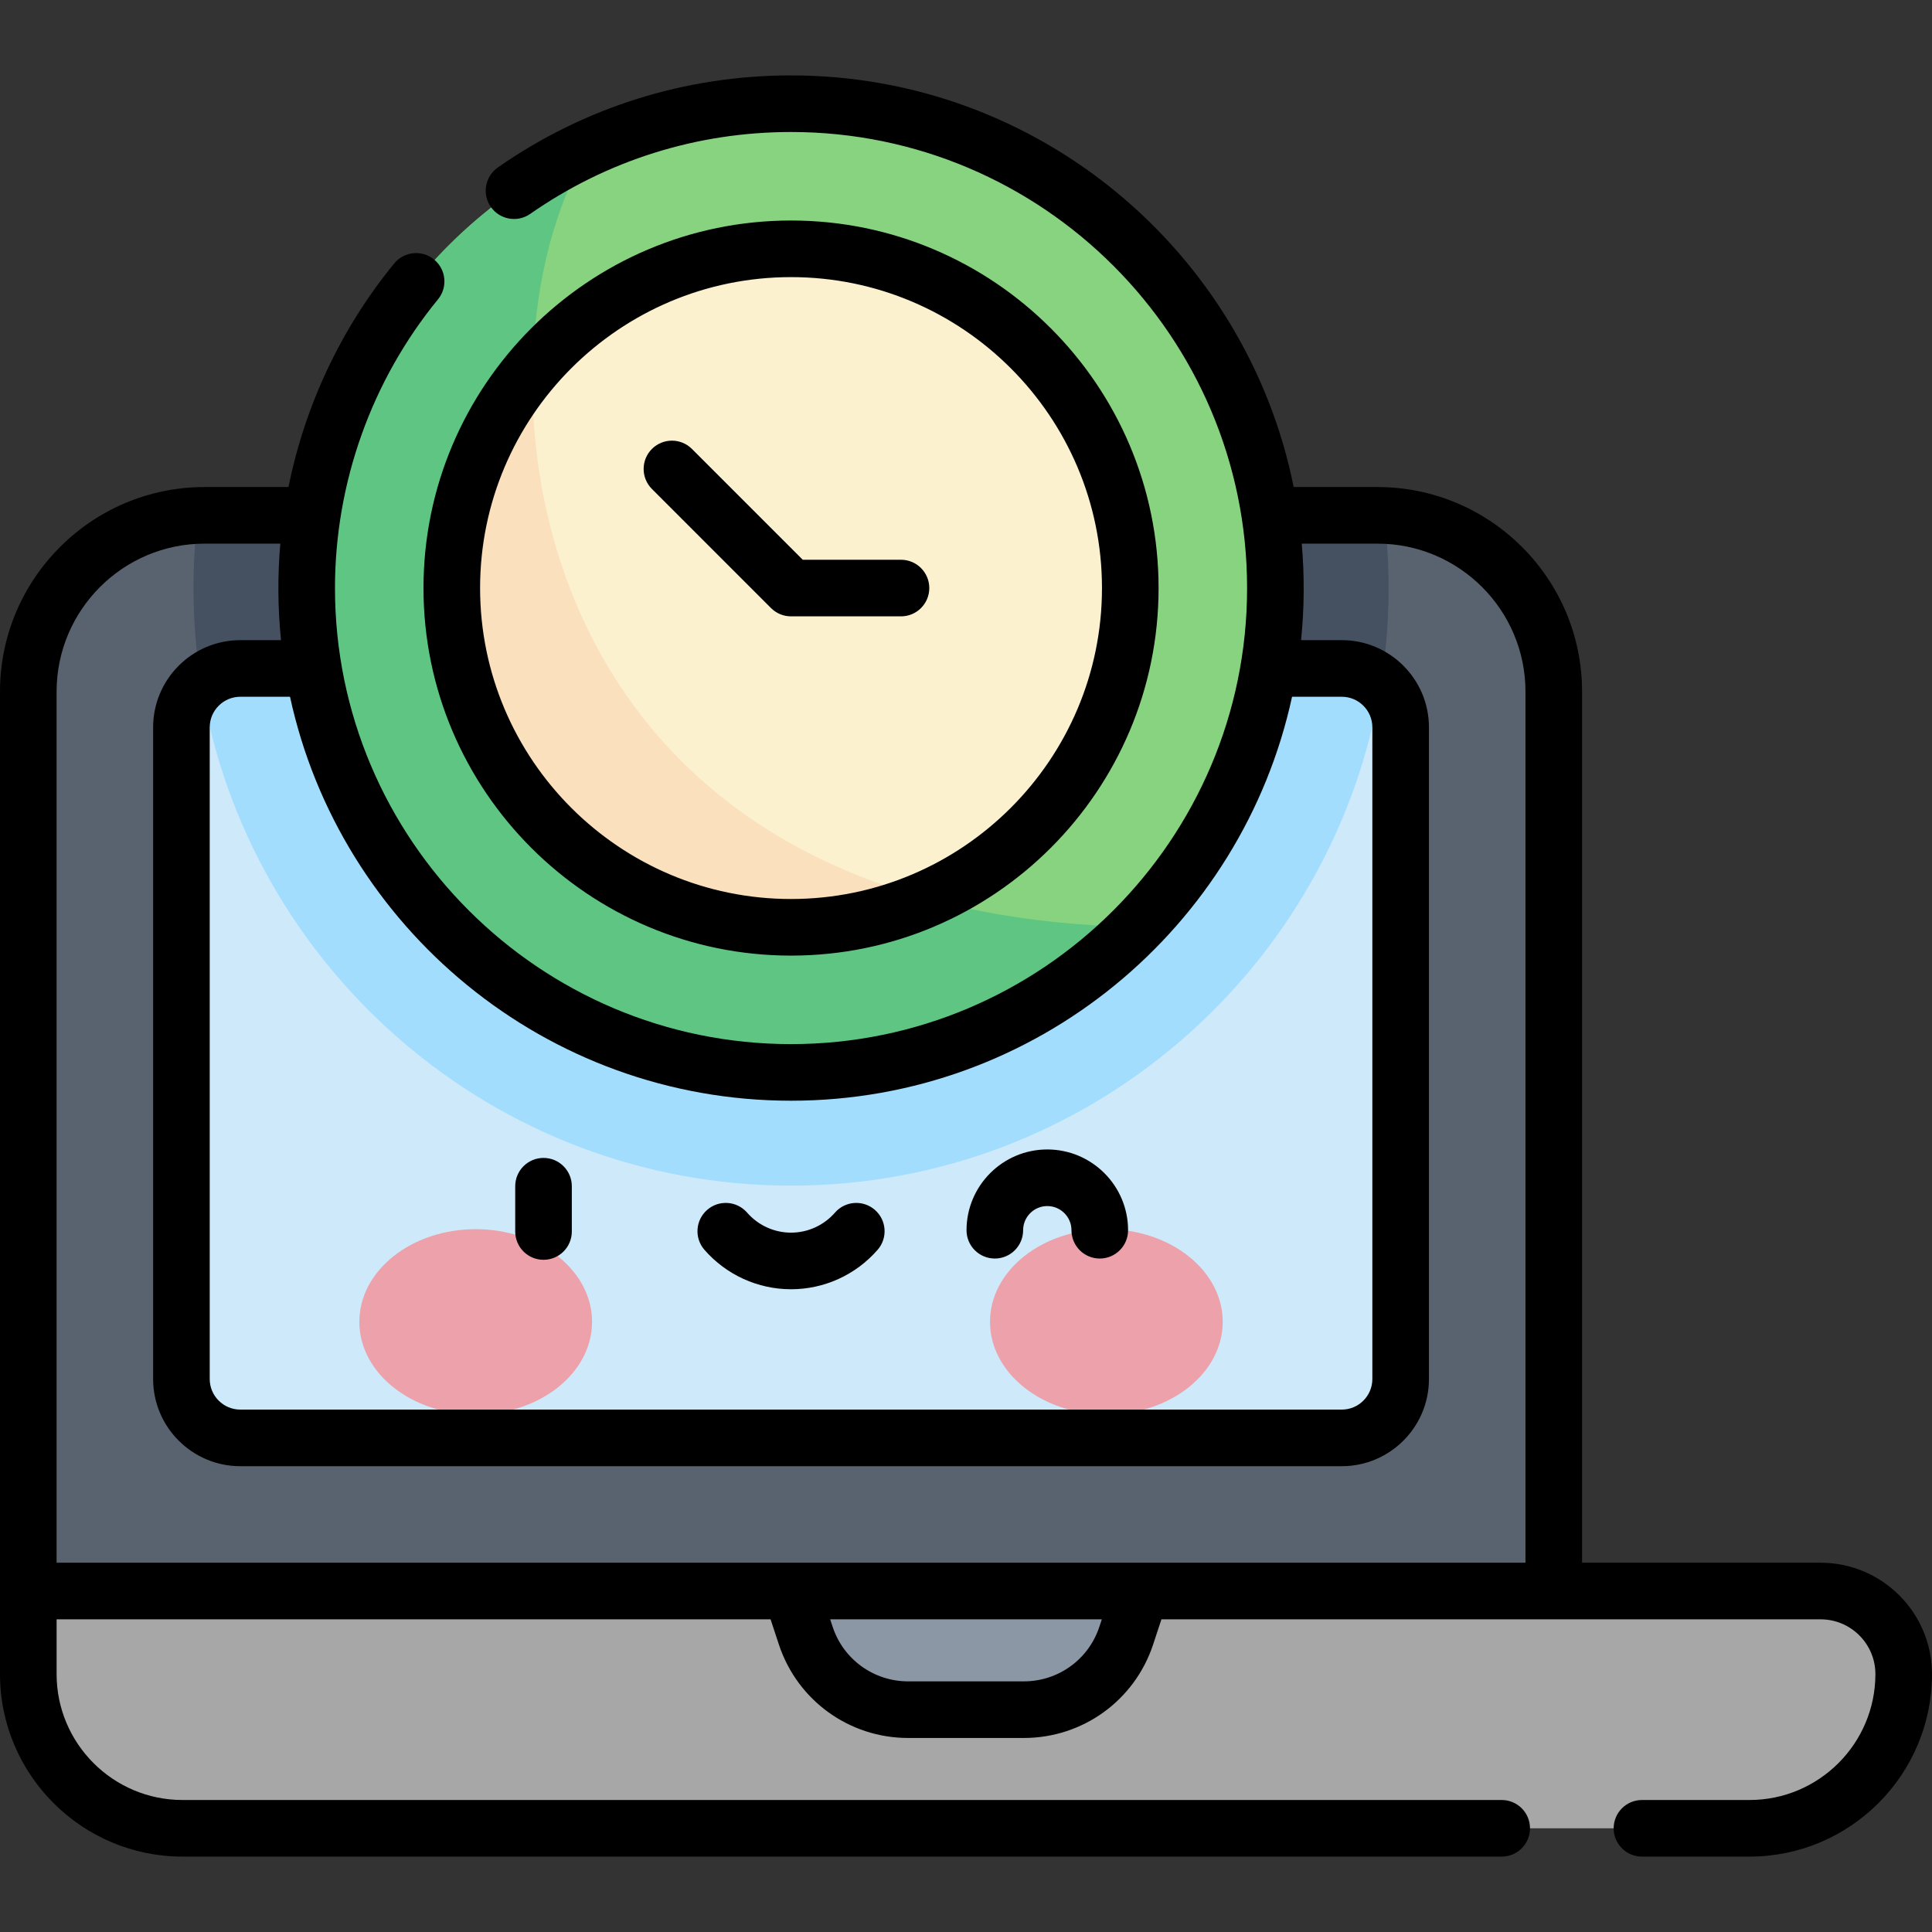 <svg id="Capa_1" enable-background="new 0 0 512 512" height="512" viewBox="0 0 512 512" width="512" xmlns="http://www.w3.org/2000/svg"><rect x="0" y="0" width="512" height="512" fill="#333333" stroke="none"/><g><path d="m463.632 484.518h-415.264c-22.571 0-40.868-18.297-40.868-40.868v-22.013h474.987c12.158 0 22.013 9.856 22.013 22.013 0 22.571-18.297 40.868-40.868 40.868z" fill="#a7a7a7"/><path d="m365.047 136.569h-310.829c-25.801 0-46.718 20.916-46.718 46.718v238.35h404.265v-238.35c0-25.802-20.917-46.718-46.718-46.718z" fill="#59636f"/><path d="m209.632 314.201c87.32 0 158.36-71.04 158.36-158.359 0-6.508-.403-12.923-1.17-19.228-.59-.022-1.18-.045-1.775-.045h-310.829c-.595 0-1.185.023-1.775.045-.767 6.305-1.17 12.72-1.17 19.228-.001 87.32 71.04 158.359 158.359 158.359z" fill="#455060"/><path d="m48.078 365.454v-172.702c0-8.618 6.986-15.604 15.604-15.604h291.9c8.618 0 15.604 6.986 15.604 15.604v172.702c0 8.618-6.986 15.604-15.604 15.604h-291.9c-8.617 0-15.604-6.986-15.604-15.604z" fill="#cde9fa"/><g><g fill="#eda1ab"><ellipse cx="126.067" cy="350.299" rx="30.834" ry="24.555"/><ellipse cx="293.198" cy="350.299" rx="30.834" ry="24.555"/></g></g><path d="m355.582 177.148h-291.9c-3.992 0-7.623 1.512-10.383 3.979 12.142 75.343 77.618 133.075 156.332 133.075 78.715 0 144.191-57.732 156.333-133.075-2.759-2.467-6.389-3.979-10.382-3.979z" fill="#a2ddfd"/><ellipse cx="209.632" cy="155.842" fill="#88d37f" rx="128.36" ry="128.36" transform="matrix(.707 -.707 .707 .707 -48.797 193.877)"/><path d="m301.303 245.676c-171.486-3.538-177.148-157.37-144.693-206.763-44.435 20.182-75.337 64.945-75.337 116.928 0 70.891 57.468 128.36 128.36 128.36 35.912 0 68.374-14.754 91.67-38.525z" fill="#5ec682"/><ellipse cx="209.632" cy="155.842" fill="#fbf1cf" rx="89.904" ry="89.904" transform="matrix(.707 -.707 .707 .707 -48.797 193.877)"/><path d="m141.15 97.599c-13.357 15.69-21.422 36.023-21.422 58.243 0 49.653 40.252 89.904 89.904 89.904 12.869 0 25.104-2.71 36.173-7.58-80.466-21.999-105.921-87.659-104.655-140.567z" fill="#fae0bd"/><path d="m302.368 421.637h-92.737l3.906 11.833c3.863 11.703 14.796 19.608 27.119 19.608h30.687c12.323 0 23.257-7.905 27.119-19.608z" fill="#8b97a5"/><path d="m209.632 341.665c8.797 0 17.161-3.81 22.948-10.452 2.722-3.123 2.396-7.86-.728-10.582-3.123-2.721-7.861-2.396-10.581.728-2.939 3.372-7.181 5.306-11.64 5.306-4.458 0-8.7-1.934-11.639-5.307-2.723-3.123-7.46-3.448-10.582-.727-3.122 2.722-3.448 7.459-.727 10.582 5.79 6.643 14.154 10.452 22.949 10.452zm54.006-8.14c4.143 0 7.5-3.358 7.5-7.5 0-3.532 2.874-6.406 6.406-6.406s6.406 2.874 6.406 6.406c0 4.142 3.357 7.5 7.5 7.5s7.5-3.358 7.5-7.5c0-11.803-9.603-21.406-21.406-21.406-11.804 0-21.406 9.603-21.406 21.406 0 4.143 3.357 7.5 7.5 7.5zm-119.601.335c4.143 0 7.5-3.358 7.5-7.5v-12c0-4.142-3.357-7.5-7.5-7.5s-7.5 3.358-7.5 7.5v12c0 4.142 3.358 7.5 7.5 7.5zm338.449 80.277h-63.222v-230.85c0-29.896-24.322-54.218-54.218-54.218h-22.21c-12.467-62.135-67.453-109.087-133.204-109.087-27.978 0-54.848 8.439-77.706 24.403-3.395 2.372-4.226 7.047-1.854 10.443 2.37 3.396 7.046 4.226 10.443 1.854 20.326-14.197 44.227-21.701 69.116-21.701 66.643 0 120.86 54.217 120.86 120.86 0 66.642-54.218 120.859-120.86 120.859s-120.859-54.217-120.859-120.859c0-27.845 9.697-55.02 27.305-76.52 2.624-3.205 2.154-7.93-1.051-10.554-3.204-2.624-7.928-2.155-10.555 1.05-14.084 17.197-23.661 37.624-28.019 59.251h-22.234c-29.896.001-54.218 24.323-54.218 54.219v238.35 22.013c0 26.67 21.698 48.368 48.368 48.368h349.6c4.143 0 7.5-3.358 7.5-7.5s-3.357-7.5-7.5-7.5h-349.6c-18.399 0-33.368-14.969-33.368-33.368v-14.513h189.209l2.206 6.684c4.887 14.808 18.648 24.757 34.241 24.757h30.688c15.594 0 29.354-9.949 34.241-24.757l2.206-6.684h174.695c8.003 0 14.514 6.511 14.514 14.513 0 18.399-14.969 33.368-33.368 33.368h-28.495c-4.143 0-7.5 3.358-7.5 7.5s3.357 7.5 7.5 7.5h28.495c26.67 0 48.368-21.698 48.368-48.368 0-16.274-13.24-29.513-29.514-29.513zm-405.63-229.489c13.249 61.122 67.745 107.053 132.776 107.053 65.032 0 119.528-45.931 132.777-107.053h13.174c4.469 0 8.104 3.635 8.104 8.104v172.702c0 4.469-3.636 8.104-8.104 8.104h-291.9c-4.469 0-8.104-3.635-8.104-8.104v-172.702c0-4.469 3.636-8.104 8.104-8.104zm214.485 246.471c-2.854 8.648-10.891 14.458-19.997 14.458h-30.688c-9.106 0-17.143-5.81-19.997-14.458l-.654-1.982h71.99zm112.924-16.982c-9.721 0-384.176 0-389.265 0v-230.85c0-21.625 17.593-39.218 39.218-39.218h20.07c-.744 8.511-.68 17.075.182 25.579h-10.787c-12.74 0-23.104 10.364-23.104 23.104v172.702c0 12.74 10.364 23.104 23.104 23.104h291.899c12.74 0 23.104-10.364 23.104-23.104v-172.702c0-12.74-10.364-23.104-23.104-23.104h-10.787c.902-8.895.892-17.337.181-25.579h20.071c21.625 0 39.218 17.593 39.218 39.218zm-194.633-160.891c53.709 0 97.404-43.695 97.404-97.404s-43.695-97.404-97.404-97.404c-53.708 0-97.403 43.695-97.403 97.404s43.695 97.404 97.403 97.404zm0-179.808c45.438 0 82.404 36.966 82.404 82.404s-36.967 82.404-82.404 82.404-82.403-36.966-82.403-82.404 36.965-82.404 82.403-82.404zm-5.304 87.707c1.407 1.407 3.314 2.197 5.304 2.197h29.14c4.143 0 7.5-3.358 7.5-7.5s-3.357-7.5-7.5-7.5h-26.033l-29.365-29.367c-2.93-2.929-7.678-2.93-10.607 0-2.929 2.929-2.929 7.677 0 10.606z"/></g></svg>